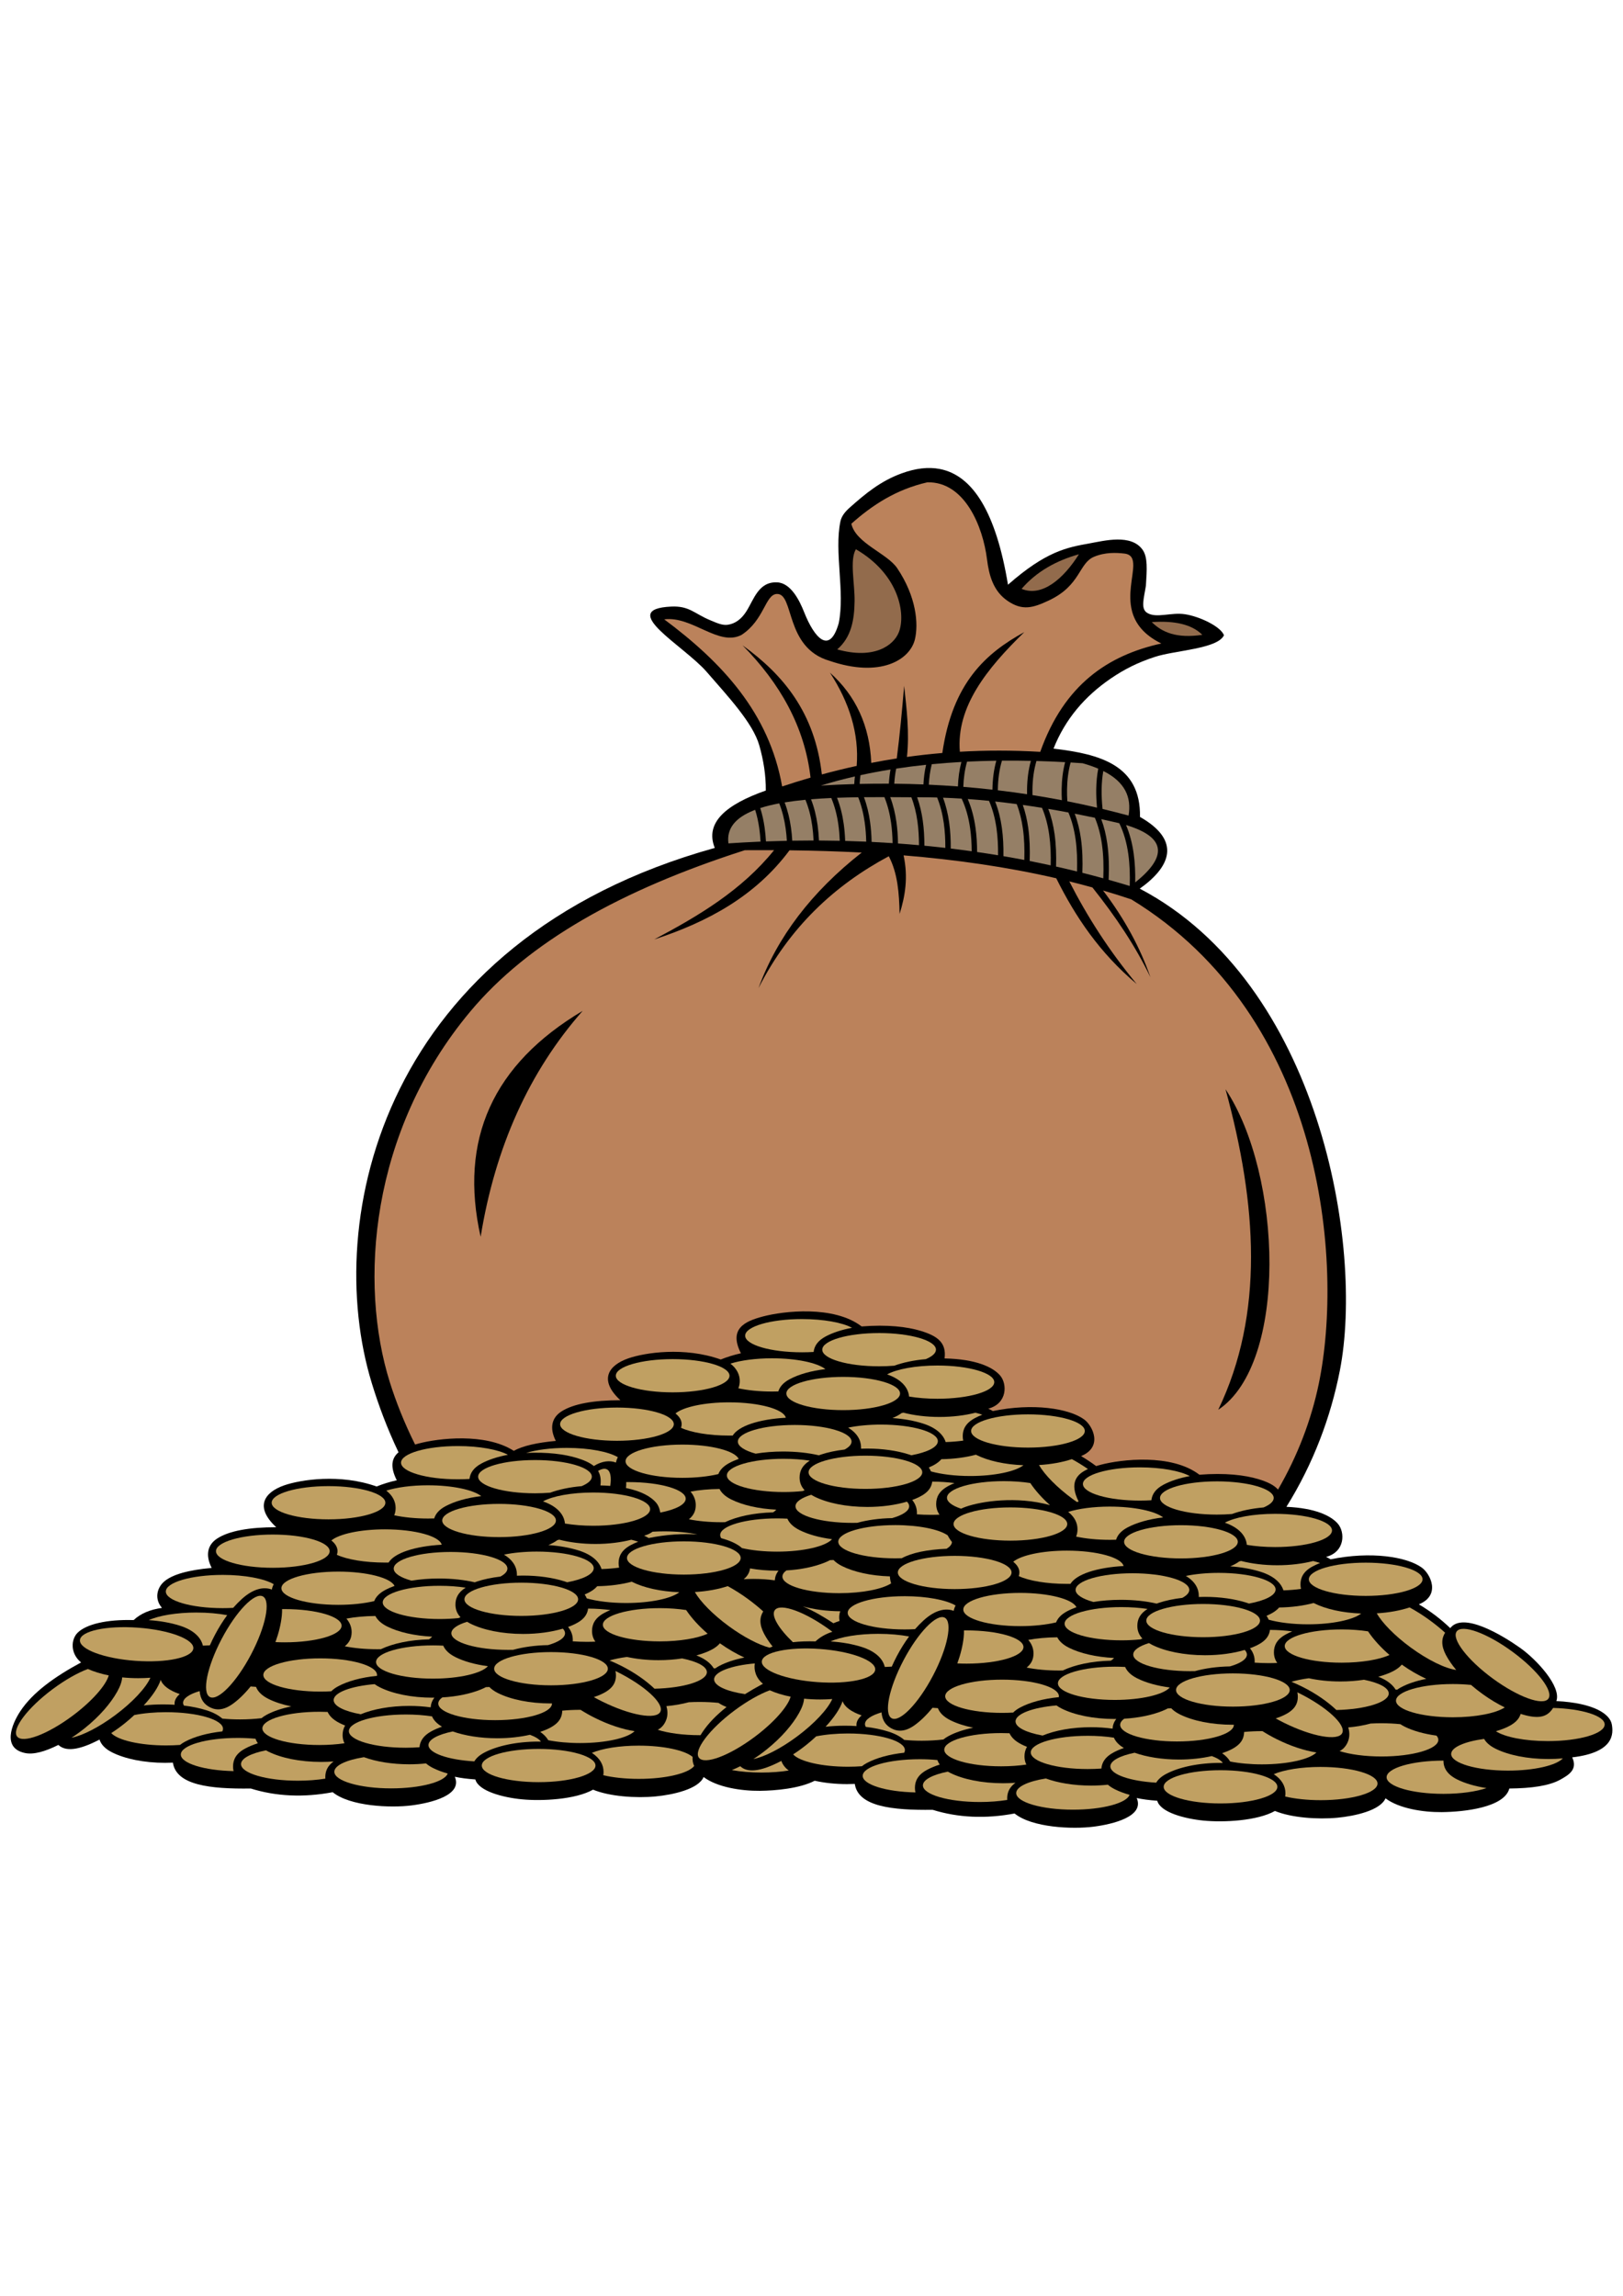 <?xml version='1.0' encoding='utf-8'?>
<svg xmlns="http://www.w3.org/2000/svg" width="210mm" height="297mm" style="shape-rendering:geometricPrecision; text-rendering:geometricPrecision; image-rendering:optimizeQuality; fill-rule:evenodd; clip-rule:evenodd" viewBox="0 0 210 297"> <defs> <style type="text/css">  .fil4 {fill:#957F66} .fil2 {fill:#BB825B} .fil1 {fill:#C0A062} .fil0 {fill:black} .fil3 {fill:#926B4C}  </style> </defs> <g id="Warstwa_x0020_1">  <g id="_154895624"> <path id="_272412760" class="fil0" d="M99.081 102.271c-5.112,1.799 -7.914,4.133 -6.597,7.421 -42.982,11.965 -50.885,48.031 -44.374,69.256 0.849,2.768 1.962,5.799 3.456,8.929 -0.852,0.718 -1.145,1.808 -0.227,3.62 -0.971,0.217 -1.829,0.492 -2.61,0.806 -4.707,-1.678 -9.827,-0.891 -11.969,-0.145 -2.505,0.873 -3.901,2.746 -1.018,5.412 -3.49,0.001 -6.104,0.471 -7.63,1.456 -1.162,0.749 -1.625,2.023 -0.725,3.808 -2.945,0.27 -5.121,0.832 -6.199,1.811 -0.893,0.811 -1.223,2.233 -0.228,3.363 -1.483,0.204 -2.732,0.698 -3.669,1.576 -3.519,-0.102 -6.116,0.542 -7.228,1.615 -0.893,0.861 -1.001,2.703 0.429,3.865 -3.399,1.835 -6.247,3.86 -7.865,6.311 -1.116,1.691 -2.38,4.781 0.602,5.406 1.141,0.239 2.629,-0.201 4.325,-1.047 0.897,0.85 2.558,0.756 5.319,-0.693 0.208,0.628 0.71,1.199 1.656,1.67 1.642,0.819 4.095,1.339 6.836,1.339 0.34,0 0.675,-0.008 1.005,-0.024 0.438,2.909 4.78,3.422 10.076,3.348 3.299,1.025 6.833,1.184 10.601,0.477 2.247,1.828 7.474,2.06 10.227,1.705 2.506,-0.324 6.608,-1.313 5.574,-3.706 0.709,0.158 1.594,0.275 2.657,0.351 0.412,1.514 3.577,2.333 6.002,2.569 2.618,0.254 6.951,0.032 9.228,-1.248 2.133,0.881 5.535,1.121 8.099,0.875 2.226,-0.213 5.529,-0.934 6.207,-2.51 1.736,1.318 4.854,1.808 7.275,1.785 2.037,-0.019 5.166,-0.303 7.097,-1.305 1.248,0.279 2.671,0.437 4.182,0.437 0.34,0 0.675,-0.008 1.005,-0.024 0.438,2.909 4.78,3.422 10.076,3.348 3.299,1.025 6.833,1.184 10.601,0.477 2.247,1.828 7.474,2.06 10.227,1.705 2.506,-0.324 6.608,-1.313 5.574,-3.706 0.709,0.158 1.594,0.275 2.657,0.351 0.412,1.514 3.577,2.333 6.002,2.569 2.618,0.254 6.951,0.032 9.228,-1.248 2.133,0.881 5.535,1.121 8.099,0.875 2.226,-0.213 5.529,-0.934 6.207,-2.51 1.736,1.318 4.854,1.808 7.275,1.785 2.922,-0.028 8.092,-0.598 8.748,-3.053 2.876,-0.023 5.147,-0.355 6.556,-1.127 1.167,-0.64 2.302,-1.347 1.578,-2.904 5.486,-0.638 5.325,-3.101 5.125,-4.255 -0.227,-1.309 -2.213,-2.768 -7.178,-3.029 0.682,-1.847 -2.528,-5.364 -4.725,-6.91 -2.339,-1.646 -7.362,-4.665 -9.004,-2.522 -1.148,-1.105 -2.481,-2.139 -4.057,-3.079 2.88,-1.187 1.486,-3.939 0.392,-4.74 -1.944,-1.425 -6.625,-2.152 -11.812,-1.084 -0.207,-0.125 -0.403,-0.222 -0.594,-0.307 2.491,-0.662 2.469,-3.217 1.527,-4.3 -0.9,-1.036 -2.926,-2.022 -6.654,-2.183 3.491,-5.598 5.74,-11.629 6.915,-17.633 3.129,-15.99 -2.545,-50.057 -25.889,-62.339 3.937,-2.798 5.458,-6.184 0.029,-9.277 0.113,-6.69 -5.155,-8.137 -11.191,-8.835 1.509,-3.802 4.037,-6.772 7.428,-9.084 1.742,-1.188 3.511,-2.083 5.74,-2.801 2.596,-0.837 8.052,-1.016 8.89,-2.781 -0.426,-1.14 -3.159,-2.437 -5.066,-2.724 -1.792,-0.27 -3.674,0.56 -4.862,-0.168 -0.887,-0.544 -0.432,-1.849 -0.174,-3.527 0.134,-2.087 0.252,-3.69 -0.432,-4.648 -1.48,-2.073 -4.925,-1.169 -6.909,-0.81 -2.836,0.513 -5.556,0.985 -10.505,5.34 -1.536,-9.308 -4.525,-14.141 -8.815,-14.973 -1.496,-0.29 -3.151,-0.093 -4.957,0.571 -2.695,0.991 -4.585,2.541 -6.674,4.395 -0.589,0.523 -1.086,1.095 -1.237,1.826 -0.817,3.959 0.605,9.055 -0.213,13.143 -1.185,4.194 -3.174,1.887 -4.477,-1.409 -0.578,-1.462 -1.697,-3.778 -3.489,-3.86 -2.425,-0.111 -3.007,2.213 -4.001,3.769 -0.641,1.003 -1.438,1.575 -2.392,1.717 -0.704,0.104 -1.419,-0.232 -2.293,-0.596 -2.066,-0.862 -2.679,-1.868 -5.037,-1.756 -7.066,0.336 1.637,5.028 4.603,8.45 2.728,3.147 5.977,6.597 6.802,9.5 0.541,1.905 0.862,3.847 0.845,5.846z"/> <path id="_272412688" class="fil1" d="M85.359 208.038c1.236,0 2.401,0.089 3.424,0.247 0.67,1.001 1.617,2.055 2.778,3.059 -1.306,0.598 -3.596,0.995 -6.202,0.995 -4.061,0 -7.355,-0.963 -7.355,-2.15 0,-1.187 3.294,-2.15 7.355,-2.15z"/> <path id="_272412616" class="fil1" d="M92.554 215.832c-0.067,-0.002 -0.133,-0.004 -0.2,-0.006 -0.399,-0.652 -1.123,-1.241 -2.246,-1.669 0.457,-0.126 0.885,-0.269 1.279,-0.428 0.85,-0.342 1.411,-0.719 1.76,-1.143 1.063,0.754 2.14,1.373 3.17,1.844 -1.284,0.252 -2.402,0.629 -3.268,1.093 -0.185,0.099 -0.349,0.202 -0.497,0.309z"/> <path id="_272412544" class="fil1" d="M75.057 221.194l0.064 0c0.566,0.359 1.172,0.703 1.812,1.023 1.815,0.911 3.617,1.495 5.176,1.738 -0.902,0.889 -3.718,1.538 -7.052,1.538 -1.524,0 -2.94,-0.136 -4.115,-0.368 -0.228,-0.388 -0.57,-0.754 -1.04,-1.078 0.207,-0.07 0.406,-0.143 0.597,-0.22 1.674,-0.673 2.228,-1.483 2.25,-2.526 0.726,-0.07 1.502,-0.108 2.308,-0.108z"/> <path id="_272412472" class="fil1" d="M88.265 214.546c1.93,0.388 3.197,1.038 3.197,1.774 0,1.13 -2.984,2.057 -6.774,2.143 -1.115,-1.064 -2.618,-2.116 -4.37,-2.994 -0.485,-0.243 -0.968,-0.463 -1.447,-0.66 0.642,-0.19 1.404,-0.345 2.25,-0.456 1.227,0.267 2.618,0.418 4.092,0.418 1.072,0 2.099,-0.08 3.051,-0.226z"/> <path id="_272412400" class="fil1" d="M28.679 212.024c1.892,-3.594 4.279,-6.059 5.33,-5.506 1.051,0.553 0.368,3.916 -1.524,7.51 -1.892,3.594 -4.279,6.059 -5.33,5.506 -1.051,-0.553 -0.368,-3.916 1.524,-7.51z"/> <path id="_272412328" class="fil1" d="M19.459 217.044c-0.57,1.285 -2.265,3.136 -4.543,4.833 -2.139,1.594 -4.26,2.657 -5.665,2.929 0.586,-0.378 1.175,-0.803 1.756,-1.271 1.865,-1.501 3.309,-3.174 4.154,-4.685 0.409,-0.731 0.612,-1.334 0.647,-1.853 0.669,0.068 1.368,0.103 2.086,0.103 0.534,0 1.056,-0.02 1.565,-0.058z"/> <path id="_272412256" class="fil1" d="M6.816 218.516c1.632,-1.216 3.254,-2.123 4.555,-2.606 0.765,0.343 1.68,0.626 2.701,0.83 -0.359,1.279 -2.166,3.345 -4.686,5.223 -3.256,2.427 -6.473,3.623 -7.183,2.671 -0.709,-0.952 1.356,-3.692 4.613,-6.119z"/> <path id="_272412184" class="fil1" d="M25.426 208.608c1.463,0 2.825,0.124 3.971,0.34 -0.556,0.757 -1.09,1.606 -1.576,2.526 -0.243,0.46 -0.465,0.919 -0.665,1.374 -0.294,0.021 -0.596,0.036 -0.903,0.046 -0.24,-1.036 -1.16,-2.012 -3.006,-2.594 -1.152,-0.363 -2.518,-0.613 -4.005,-0.708 1.31,-0.593 3.59,-0.985 6.183,-0.985z"/> <path id="_272412112" class="fil1" d="M32.424 218.172c0.238,0.013 0.471,0.03 0.701,0.05 0.229,0.585 0.726,1.118 1.617,1.563 0.808,0.403 1.814,0.734 2.953,0.966 -1.249,0.252 -2.338,0.623 -3.185,1.078 -0.263,0.141 -0.486,0.29 -0.674,0.446 -0.861,0.103 -1.803,0.161 -2.79,0.161 -0.795,0 -1.56,-0.037 -2.277,-0.106 -0.487,-0.426 -1.161,-0.797 -2.05,-1.077 -0.867,-0.274 -1.856,-0.483 -2.926,-0.61 -0.067,-0.116 -0.102,-0.236 -0.102,-0.358 0,-0.591 0.817,-1.126 2.137,-1.515 0.102,1.103 0.609,1.712 1.307,2.081 0.821,0.434 1.786,0.428 2.983,-0.429 0.758,-0.544 1.547,-1.309 2.307,-2.249z"/> <path id="_272412040" class="fil1" d="M55.92 211.728c-0.104,0.121 -0.243,0.238 -0.414,0.35 -2.473,0.056 -4.68,0.536 -6.22,1.27 -0.166,0.003 -0.332,0.005 -0.5,0.005 -1.551,0 -2.989,-0.141 -4.176,-0.38 0.652,-0.526 0.888,-1.128 0.888,-1.838 0,-0.602 -0.21,-1.204 -0.677,-1.743 1.088,-0.204 2.372,-0.327 3.751,-0.338 0.259,0.505 0.738,0.966 1.524,1.358 1.436,0.717 3.494,1.204 5.823,1.315z"/> <path id="_272411968" class="fil1" d="M55.724 220.873c-0.876,-0.121 -1.812,-0.186 -2.783,-0.186 -2.44,0 -4.652,0.412 -6.266,1.08 -2.102,-0.379 -3.503,-1.057 -3.503,-1.832 0,-0.979 2.238,-1.805 5.299,-2.065 0.197,0.145 0.425,0.284 0.687,0.414 1.642,0.819 4.095,1.339 6.836,1.339 0.071,0 0.142,-0 0.212,-0.001 -0.307,0.388 -0.448,0.808 -0.482,1.25z"/> <path id="_272411896" class="fil1" d="M71.419 220.369l0.001 0.012c0,1.187 -3.294,2.15 -7.355,2.15 -4.061,0 -7.355,-0.963 -7.355,-2.15 0,-0.28 0.183,-0.548 0.516,-0.793 1.903,-0.111 3.615,-0.474 4.941,-1.007 0.258,-0.104 0.49,-0.211 0.697,-0.322 0.151,-0.007 0.303,-0.013 0.457,-0.018 0.271,0.285 0.636,0.549 1.115,0.788 1.642,0.819 4.095,1.339 6.836,1.339l0.148 -0.001z"/> <path id="_272411824" class="fil1" d="M41.306 221.444c0.369,0 0.731,0.008 1.085,0.023 0.247,0.54 0.736,1.032 1.568,1.448 0.219,0.109 0.452,0.213 0.698,0.311 -0.235,0.388 -0.326,0.804 -0.326,1.237 0,0.368 0.071,0.723 0.24,1.059 -0.984,0.143 -2.092,0.223 -3.265,0.223 -4.061,0 -7.355,-0.963 -7.355,-2.15 0,-1.187 3.294,-2.15 7.355,-2.15z"/> <path id="_272411752" class="fil1" d="M41.428 214.534c4.061,0 7.355,0.963 7.355,2.15 0,0.039 -0.004,0.078 -0.011,0.116 -2.02,0.197 -3.778,0.682 -5.018,1.348 -0.372,0.2 -0.665,0.416 -0.891,0.645 -0.464,0.027 -0.944,0.041 -1.435,0.041 -4.061,0 -7.355,-0.963 -7.355,-2.15 0,-1.187 3.294,-2.15 7.355,-2.15z"/> <path id="_272411680" class="fil1" d="M68.571 224.42c0.688,0.254 1.183,0.556 1.421,0.884 -0.107,-0.002 -0.215,-0.002 -0.323,-0.002 -2.857,0 -5.402,0.565 -7.04,1.445 -0.617,0.331 -1.016,0.707 -1.257,1.115 -3.38,-0.194 -5.93,-1.065 -5.93,-2.11 0,-0.729 1.241,-1.373 3.137,-1.762 1.555,0.55 3.558,0.881 5.745,0.881 1.537,0 2.983,-0.164 4.247,-0.452z"/> <path id="_272411608" class="fil1" d="M52.498 221.797c1.228,0 2.386,0.088 3.403,0.243 0.211,0.49 0.617,0.941 1.292,1.333 -0.501,0.174 -0.956,0.37 -1.356,0.586 -1.079,0.579 -1.489,1.295 -1.559,2.075 -0.57,0.041 -1.166,0.064 -1.78,0.064 -4.061,0 -7.355,-0.963 -7.355,-2.15 0,-1.187 3.294,-2.15 7.355,-2.15z"/> <path id="_272411536" class="fil1" d="M79.805 216.255c3.639,1.804 6.163,4.129 5.635,5.193 -0.527,1.064 -3.906,0.464 -7.545,-1.34 -0.365,-0.181 -0.719,-0.368 -1.06,-0.557 0.211,-0.071 0.415,-0.146 0.61,-0.224 1.71,-0.688 2.251,-1.517 2.251,-2.592 0,-0.188 -0.021,-0.377 -0.063,-0.563 0.057,0.028 0.114,0.056 0.171,0.084z"/> <path id="_272411464" class="fil1" d="M72.825 210.693c0.186,0.189 0.286,0.389 0.286,0.595 0,0.601 -0.843,1.144 -2.202,1.534 -1.663,0.028 -3.21,0.248 -4.519,0.608 -0.209,0.005 -0.42,0.008 -0.634,0.008 -4.061,0 -7.355,-0.963 -7.355,-2.15 0,-0.576 0.774,-1.098 2.034,-1.484 0.129,0.08 0.268,0.158 0.419,0.234 1.642,0.819 4.095,1.339 6.836,1.339 1.911,0 3.681,-0.253 5.135,-0.684z"/> <path id="_272411392" class="fil1" d="M56.012 212.858c0.458,0 0.906,0.012 1.341,0.036 0.241,0.555 0.733,1.06 1.584,1.484 1.091,0.544 2.54,0.956 4.194,1.171 -0.822,0.925 -3.698,1.609 -7.119,1.609 -4.061,0 -7.355,-0.963 -7.355,-2.15 0,-1.187 3.294,-2.15 7.355,-2.15z"/> <path id="_272411320" class="fil1" d="M56.876 205.149c1.217,0 2.365,0.086 3.376,0.239 -0.999,0.617 -1.32,1.372 -1.32,2.187 0,0.588 0.183,1.144 0.652,1.64 -0.09,0.036 -0.178,0.073 -0.264,0.111 -0.765,0.079 -1.587,0.122 -2.443,0.122 -4.061,0 -7.355,-0.963 -7.355,-2.15 0,-1.187 3.294,-2.15 7.355,-2.15z"/> <path id="_272411248" class="fil1" d="M23.256 219.158c-0.431,0.374 -0.669,0.785 -0.669,1.217 0,0.055 0.003,0.109 0.01,0.163 -0.483,-0.03 -0.981,-0.046 -1.489,-0.046 -0.877,0 -1.723,0.047 -2.516,0.135 0.568,-0.613 1.048,-1.214 1.422,-1.778 0.359,-0.541 0.624,-1.058 0.782,-1.533 0.248,0.747 1.141,1.387 2.461,1.843z"/> <path id="_272411176" class="fil1" d="M36.842 208.162c4.061,0 7.355,0.963 7.355,2.15 0,1.187 -3.294,2.15 -7.355,2.15 -0.409,0 -0.811,-0.01 -1.202,-0.029 0.438,-1.208 0.713,-2.359 0.819,-3.376 0.034,-0.328 0.047,-0.624 0.039,-0.893 0.114,-0.002 0.228,-0.002 0.343,-0.002z"/> <path id="_272411104" class="fil1" d="M17.834 210.564c4.051,0.293 7.266,1.492 7.181,2.676 -0.086,1.184 -3.441,1.907 -7.491,1.613 -4.051,-0.293 -7.266,-1.492 -7.181,-2.676 0.086,-1.184 3.441,-1.907 7.491,-1.613z"/> <path id="_272411032" class="fil1" d="M21.5 221.499c4.061,0 7.355,0.963 7.355,2.15 0,0.115 -0.032,0.228 -0.091,0.338 -1.941,0.208 -3.629,0.684 -4.83,1.329 -0.247,0.133 -0.46,0.272 -0.64,0.418 -0.574,0.042 -1.174,0.065 -1.793,0.065 -3.406,0 -6.272,-0.677 -7.108,-1.597 0.593,-0.382 1.189,-0.811 1.777,-1.285 0.425,-0.342 0.828,-0.694 1.208,-1.05 1.176,-0.233 2.595,-0.369 4.123,-0.369z"/> <path id="_272410960" class="fil1" d="M30.752 224.827c0.807,0 1.583,0.038 2.31,0.108 0.068,0.202 0.167,0.398 0.301,0.586 -0.613,0.196 -1.164,0.425 -1.639,0.68 -1.196,0.642 -1.57,1.451 -1.57,2.331 0,0.201 0.022,0.398 0.068,0.59 -3.814,-0.08 -6.825,-1.009 -6.825,-2.144 0,-1.187 3.294,-2.15 7.355,-2.15z"/> <path id="_272410888" class="fil1" d="M43.164 227.872c-0.805,0.585 -1.073,1.278 -1.073,2.022 0,0.067 0.002,0.134 0.007,0.201 -1.054,0.171 -2.267,0.268 -3.557,0.268 -4.061,0 -7.355,-0.963 -7.355,-2.15 0,-0.74 1.28,-1.393 3.227,-1.78 0.095,0.055 0.194,0.109 0.3,0.162 1.642,0.819 4.095,1.339 6.836,1.339 0.551,0 1.091,-0.021 1.615,-0.061z"/> <path id="_272410816" class="fil1" d="M55.121 228.125c0.244,0.214 0.548,0.415 0.92,0.601 0.546,0.272 1.181,0.511 1.886,0.709 -0.393,1.079 -3.517,1.921 -7.313,1.921 -4.061,0 -7.355,-0.963 -7.355,-2.15 0,-0.814 1.548,-1.522 3.829,-1.887 1.569,0.573 3.615,0.92 5.853,0.92 0.752,0 1.482,-0.039 2.18,-0.113z"/> <path id="_272410744" class="fil1" d="M69.695 226.25c4.061,0 7.355,0.963 7.355,2.15 0,1.187 -3.294,2.15 -7.355,2.15 -4.061,0 -7.355,-0.963 -7.355,-2.15 0,-1.187 3.294,-2.15 7.355,-2.15z"/> <path id="_272410672" class="fil1" d="M87.898 205.979c-1.046,0.815 -3.735,1.396 -6.888,1.396 -1.973,0 -3.765,-0.228 -5.086,-0.597 -0.071,-0.172 -0.161,-0.341 -0.274,-0.505 0.77,-0.323 1.29,-0.677 1.624,-1.073 1.641,-0.024 3.169,-0.234 4.471,-0.582l0.068 0.035c1.49,0.743 3.649,1.24 6.085,1.326z"/> <path id="_272410000" class="fil1" d="M76.092 208.097c1.027,0.007 2.001,0.075 2.883,0.193 -0.286,0.117 -0.554,0.243 -0.801,0.376 -1.196,0.642 -1.57,1.451 -1.57,2.331 0,0.485 0.125,0.949 0.432,1.376 -0.363,0.016 -0.735,0.025 -1.113,0.025 -0.627,0 -1.235,-0.023 -1.816,-0.066 0.004,-0.066 0.006,-0.132 0.006,-0.199 0,-0.572 -0.189,-1.143 -0.608,-1.661 0.122,-0.044 0.242,-0.089 0.358,-0.136 1.516,-0.61 2.113,-1.331 2.229,-2.237z"/> <path id="_272410024" class="fil1" d="M71.294 213.724c4.061,0 7.355,0.963 7.355,2.15 0,1.187 -3.294,2.15 -7.355,2.15 -4.061,0 -7.355,-0.963 -7.355,-2.15 0,-1.187 3.294,-2.15 7.355,-2.15z"/> <path id="_272410096" class="fil1" d="M69.467 200.722c4.061,0 7.355,0.963 7.355,2.15 0,0.766 -1.373,1.439 -3.437,1.82 -0.11,-0.04 -0.224,-0.079 -0.341,-0.116 -1.493,-0.471 -3.346,-0.75 -5.354,-0.75 -0.273,0 -0.543,0.005 -0.81,0.015 0.003,-0.054 0.004,-0.109 0.004,-0.164 0,-0.93 -0.501,-1.86 -1.675,-2.558 1.202,-0.25 2.671,-0.397 4.258,-0.397z"/> <path id="_272410192" class="fil1" d="M88.48 199.399c4.061,0 7.355,0.963 7.355,2.15 0,1.187 -3.294,2.15 -7.355,2.15 -4.061,0 -7.355,-0.963 -7.355,-2.15 0,-1.187 3.294,-2.15 7.355,-2.15z"/> <path id="_272410480" class="fil1" d="M81.677 199.188c0.324,0.078 0.625,0.164 0.899,0.257 -0.349,0.136 -0.672,0.284 -0.965,0.442 -1.196,0.642 -1.57,1.451 -1.57,2.331 0,0.197 0.021,0.39 0.066,0.579 -0.704,0.096 -1.469,0.161 -2.273,0.187 -0.305,-0.964 -1.222,-1.857 -2.954,-2.404 -1.132,-0.357 -2.471,-0.604 -3.927,-0.702 0.481,-0.2 0.866,-0.412 1.17,-0.639 0.078,-0.02 0.158,-0.04 0.239,-0.059 1.361,0.353 2.962,0.556 4.676,0.556 1.699,0 3.287,-0.2 4.641,-0.547z"/> <path id="_272410432" class="fil1" d="M55.376 192.147c3.158,0 5.852,0.582 6.894,1.399 -1.855,0.219 -3.467,0.684 -4.625,1.306 -0.848,0.455 -1.283,0.994 -1.464,1.582 -0.264,0.008 -0.532,0.013 -0.804,0.013 -1.637,0 -3.148,-0.157 -4.37,-0.421 0.128,-0.294 0.182,-0.61 0.182,-0.95 0,-0.795 -0.366,-1.591 -1.207,-2.241 1.343,-0.424 3.263,-0.689 5.395,-0.689z"/> <path id="_272409520" class="fil1" d="M64.575 194.552c4.061,0 7.355,0.963 7.355,2.15 0,1.187 -3.294,2.15 -7.355,2.15 -4.061,0 -7.355,-0.963 -7.355,-2.15 0,-1.187 3.294,-2.15 7.355,-2.15z"/> <path id="_272409064" class="fil1" d="M76.765 193.081c4.061,0 7.355,0.963 7.355,2.15 0,1.187 -3.294,2.15 -7.355,2.15 -1.335,0 -2.587,-0.104 -3.666,-0.286 -0.1,-1.118 -0.948,-2.21 -2.842,-2.866 1.232,-0.683 3.685,-1.148 6.509,-1.148z"/> <path id="_272409136" class="fil1" d="M69.221 188.881c4.061,0 7.355,0.963 7.355,2.15 0,0.456 -0.486,0.879 -1.315,1.227 -1.539,0.131 -2.936,0.428 -4.079,0.846 -0.624,0.05 -1.282,0.078 -1.961,0.078 -4.061,0 -7.355,-0.963 -7.355,-2.15 0,-1.187 3.294,-2.15 7.355,-2.15z"/> <path id="_272406808" class="fil1" d="M59.245 187.071c2.798,0 5.231,0.457 6.474,1.129 -1.347,0.252 -2.52,0.64 -3.419,1.123 -1.046,0.561 -1.463,1.251 -1.552,2.003 -0.485,0.029 -0.988,0.045 -1.503,0.045 -4.061,0 -7.355,-0.963 -7.355,-2.15 0,-1.187 3.294,-2.15 7.355,-2.15z"/> <path id="_272406736" class="fil1" d="M28.811 203.738c2.902,0 5.411,0.491 6.608,1.205 -0.124,0.222 -0.203,0.453 -0.246,0.691 -1.039,-0.397 -2.409,-0.129 -3.914,1.25 -0.364,0.334 -0.73,0.707 -1.091,1.118 -0.44,0.024 -0.893,0.037 -1.357,0.037 -4.061,0 -7.355,-0.963 -7.355,-2.15 0,-1.187 3.294,-2.15 7.355,-2.15z"/> <path id="_272406664" class="fil1" d="M49.818 197.845c3.878,0 7.056,0.878 7.335,1.991 -1.727,0.09 -3.28,0.366 -4.472,0.763l0 0.001c-1.17,0.39 -2.019,0.92 -2.402,1.541 -0.153,0.003 -0.307,0.004 -0.462,0.004 -2.624,0 -4.928,-0.402 -6.229,-1.007 0.056,-0.153 0.085,-0.309 0.085,-0.471 0,-0.507 -0.285,-0.975 -0.798,-1.383 1.004,-0.838 3.733,-1.439 6.943,-1.439z"/> <path id="_272406616" class="fil1" d="M42.508 192.253c4.061,0 7.355,0.963 7.355,2.15 0,1.187 -3.294,2.15 -7.355,2.15 -4.061,0 -7.355,-0.963 -7.355,-2.15 0,-1.187 3.294,-2.15 7.355,-2.15z"/> <path id="_272407192" class="fil1" d="M35.3 198.519c4.061,0 7.355,0.963 7.355,2.15 0,1.187 -3.294,2.15 -7.355,2.15 -4.061,0 -7.355,-0.963 -7.355,-2.15 0,-1.187 3.294,-2.15 7.355,-2.15z"/> <path id="_272406976" class="fil1" d="M43.767 203.312c3.712,0 6.782,0.804 7.283,1.849 -0.447,0.162 -0.856,0.342 -1.22,0.537 -0.773,0.415 -1.203,0.9 -1.41,1.429 -1.268,0.303 -2.888,0.485 -4.653,0.485 -4.061,0 -7.355,-0.963 -7.355,-2.15 0,-1.187 3.294,-2.15 7.355,-2.15z"/> <path id="_272407048" class="fil1" d="M58.299 200.771c4.061,0 7.355,0.963 7.355,2.15 0,0.374 -0.327,0.725 -0.902,1.032 -1.15,0.136 -2.183,0.358 -3.033,0.641 -0.099,0.033 -0.196,0.067 -0.29,0.102 -1.317,-0.309 -2.914,-0.49 -4.63,-0.49 -1.273,0 -2.479,0.1 -3.555,0.277 -1.416,-0.392 -2.3,-0.947 -2.3,-1.562 0,-1.187 3.294,-2.15 7.355,-2.15z"/> <path id="_272407120" class="fil1" d="M67.448 204.744c4.061,0 7.355,0.963 7.355,2.15 0,1.187 -3.294,2.15 -7.355,2.15 -4.061,0 -7.355,-0.963 -7.355,-2.15 0,-1.187 3.294,-2.15 7.355,-2.15z"/> <path id="_272406592" class="fil1" d="M77.386 190.289c0.46,-0.274 0.857,-0.354 1.15,-0.2 0.462,0.243 0.588,1.028 0.425,2.137 -0.402,-0.031 -0.825,-0.052 -1.272,-0.062 0.102,-0.778 -0.008,-1.385 -0.303,-1.875z"/> <path id="_272406520" class="fil1" d="M100.447 195.299c-0.104,0.121 -0.243,0.238 -0.414,0.35 -2.473,0.056 -4.68,0.536 -6.22,1.27 -0.166,0.003 -0.332,0.005 -0.5,0.005 -1.551,0 -2.989,-0.141 -4.176,-0.38 0.652,-0.526 0.888,-1.128 0.888,-1.838 0,-0.602 -0.21,-1.204 -0.677,-1.743 1.088,-0.204 2.372,-0.327 3.751,-0.338 0.259,0.505 0.738,0.966 1.524,1.358 1.436,0.717 3.494,1.204 5.823,1.315z"/> <path id="_272406448" class="fil1" d="M100.251 204.443c-0.876,-0.121 -1.812,-0.186 -2.783,-0.186 -0.419,0 -0.832,0.013 -1.236,0.036 0.508,-0.406 0.75,-0.893 0.815,-1.394 1.068,0.19 2.242,0.295 3.474,0.295 0.071,0 0.142,-0 0.212,-0.001 -0.307,0.388 -0.448,0.808 -0.482,1.25z"/> <path id="_272406016" class="fil1" d="M85.955 198.104c1.599,0 3.078,0.149 4.284,0.402 -1.883,-0.125 -4.045,-0.001 -6.304,0.465 -0.207,-0.125 -0.403,-0.222 -0.594,-0.307 0.443,-0.118 0.806,-0.295 1.099,-0.514 0.489,-0.03 0.995,-0.046 1.515,-0.046z"/> <path id="_272406160" class="fil1" d="M117.352 194.264c0.186,0.189 0.286,0.389 0.286,0.595 0,0.601 -0.843,1.144 -2.202,1.534 -1.663,0.028 -3.21,0.248 -4.519,0.608 -0.209,0.005 -0.42,0.008 -0.634,0.008 -4.061,0 -7.355,-0.963 -7.355,-2.15 0,-0.576 0.774,-1.098 2.034,-1.484 0.129,0.08 0.268,0.158 0.419,0.234 1.642,0.819 4.095,1.339 6.836,1.339 1.911,0 3.681,-0.253 5.135,-0.684z"/> <path id="_272406208" class="fil1" d="M100.54 196.429c0.458,0 0.906,0.012 1.341,0.036 0.241,0.555 0.733,1.06 1.584,1.484 1.091,0.544 2.54,0.956 4.194,1.171 -0.822,0.925 -3.698,1.609 -7.119,1.609 -1.713,0 -3.289,-0.171 -4.54,-0.459 -0.085,-0.082 -0.17,-0.154 -0.253,-0.215 -0.583,-0.427 -1.412,-0.792 -2.427,-1.064 -0.089,-0.134 -0.136,-0.271 -0.136,-0.412 0,-1.187 3.294,-2.15 7.355,-2.15z"/> <path id="_272406184" class="fil1" d="M101.403 188.719c1.217,0 2.365,0.086 3.376,0.239 -0.999,0.617 -1.32,1.372 -1.32,2.187 0,0.588 0.183,1.144 0.652,1.64 -0.09,0.036 -0.178,0.073 -0.264,0.111 -0.765,0.079 -1.587,0.122 -2.443,0.122 -4.061,0 -7.355,-0.963 -7.355,-2.15 0,-1.187 3.294,-2.15 7.355,-2.15z"/> <path id="_272408536" class="fil1" d="M81.369 191.733c4.061,0 7.355,0.963 7.355,2.15 0,0.749 -1.31,1.408 -3.296,1.793 -0.07,-0.511 -0.272,-0.981 -0.56,-1.312 -0.644,-0.741 -1.863,-1.456 -3.869,-1.863 0.025,-0.278 0.033,-0.532 0.027,-0.766 0.114,-0.002 0.228,-0.002 0.343,-0.002z"/> <path id="_272408608" class="fil1" d="M132.426 189.55c-1.046,0.815 -3.735,1.396 -6.888,1.396 -1.973,0 -3.765,-0.228 -5.086,-0.597 -0.071,-0.172 -0.161,-0.341 -0.274,-0.505 0.77,-0.323 1.29,-0.677 1.624,-1.073 1.641,-0.024 3.169,-0.234 4.471,-0.582l0.068 0.035c1.49,0.743 3.649,1.24 6.085,1.326z"/> <path id="_272408776" class="fil1" d="M120.62 191.668c1.027,0.007 2.001,0.075 2.883,0.193 -0.286,0.117 -0.554,0.243 -0.801,0.376 -1.196,0.642 -1.57,1.451 -1.57,2.331 0,0.485 0.125,0.949 0.432,1.376 -0.363,0.016 -0.735,0.025 -1.113,0.025 -0.627,0 -1.235,-0.023 -1.816,-0.066 0.004,-0.066 0.006,-0.132 0.006,-0.199 0,-0.572 -0.189,-1.143 -0.608,-1.661 0.122,-0.044 0.242,-0.089 0.358,-0.136 1.516,-0.61 2.113,-1.331 2.229,-2.237z"/> <path id="_272408896" class="fil1" d="M113.994 184.293c4.061,0 7.355,0.963 7.355,2.15 0,0.766 -1.373,1.439 -3.437,1.82 -0.11,-0.04 -0.224,-0.079 -0.341,-0.116 -1.493,-0.471 -3.346,-0.75 -5.354,-0.75 -0.273,0 -0.543,0.005 -0.81,0.015 0.003,-0.054 0.004,-0.109 0.004,-0.164 0,-0.93 -0.501,-1.86 -1.675,-2.558 1.202,-0.25 2.671,-0.397 4.258,-0.397z"/> <path id="_272408968" class="fil1" d="M133.007 182.97c4.061,0 7.355,0.963 7.355,2.15 0,1.187 -3.294,2.15 -7.355,2.15 -4.061,0 -7.355,-0.963 -7.355,-2.15 0,-1.187 3.294,-2.15 7.355,-2.15z"/> <path id="_272406280" class="fil1" d="M126.204 182.758c0.324,0.078 0.625,0.164 0.899,0.257 -0.349,0.136 -0.672,0.284 -0.965,0.442 -1.196,0.642 -1.57,1.451 -1.57,2.331 0,0.197 0.021,0.39 0.066,0.579 -0.704,0.096 -1.469,0.161 -2.273,0.187 -0.305,-0.964 -1.222,-1.857 -2.954,-2.404 -1.132,-0.357 -2.471,-0.604 -3.927,-0.702 0.481,-0.2 0.866,-0.412 1.17,-0.639 0.078,-0.02 0.158,-0.04 0.239,-0.059 1.361,0.353 2.962,0.556 4.676,0.556 1.699,0 3.287,-0.2 4.641,-0.547z"/> <path id="_272406112" class="fil1" d="M99.903 175.718c3.158,0 5.852,0.582 6.894,1.399 -1.855,0.219 -3.467,0.684 -4.625,1.306 -0.848,0.455 -1.283,0.994 -1.464,1.582 -0.264,0.008 -0.532,0.013 -0.804,0.013 -1.637,0 -3.148,-0.157 -4.37,-0.421 0.128,-0.294 0.182,-0.61 0.182,-0.95 0,-0.795 -0.366,-1.591 -1.207,-2.241 1.343,-0.424 3.263,-0.689 5.395,-0.689z"/> <path id="_272406328" class="fil1" d="M109.102 178.123c4.061,0 7.355,0.963 7.355,2.15 0,1.187 -3.294,2.15 -7.355,2.15 -4.061,0 -7.355,-0.963 -7.355,-2.15 0,-1.187 3.294,-2.15 7.355,-2.15z"/> <path id="_272409640" class="fil1" d="M121.292 176.652c4.061,0 7.355,0.963 7.355,2.15 0,1.187 -3.294,2.15 -7.355,2.15 -1.335,0 -2.587,-0.104 -3.666,-0.286 -0.1,-1.118 -0.948,-2.21 -2.842,-2.866 1.232,-0.683 3.685,-1.148 6.509,-1.148z"/> <path id="_272408296" class="fil1" d="M113.748 172.452c4.061,0 7.355,0.963 7.355,2.15 0,0.456 -0.486,0.879 -1.315,1.227 -1.539,0.131 -2.936,0.428 -4.079,0.846 -0.624,0.05 -1.282,0.078 -1.961,0.078 -4.061,0 -7.355,-0.963 -7.355,-2.15 0,-1.187 3.294,-2.15 7.355,-2.15z"/> <path id="_272409616" class="fil1" d="M103.772 170.642c2.798,0 5.231,0.457 6.474,1.129 -1.347,0.252 -2.52,0.64 -3.419,1.123 -1.046,0.561 -1.463,1.251 -1.552,2.003 -0.485,0.029 -0.988,0.045 -1.503,0.045 -4.061,0 -7.355,-0.963 -7.355,-2.15 0,-1.187 3.294,-2.15 7.355,-2.15z"/> <path id="_272409808" class="fil1" d="M73.338 187.309c2.902,0 5.411,0.491 6.608,1.205 -0.124,0.222 -0.203,0.453 -0.246,0.691 -0.792,-0.303 -1.777,-0.219 -2.867,0.449 -0.529,-0.441 -1.28,-0.766 -2.217,-1.051 -1.585,-0.482 -3.771,-0.766 -6.537,-0.647 1.335,-0.399 3.198,-0.647 5.259,-0.647z"/> <path id="_272409880" class="fil1" d="M94.345 181.416c3.878,0 7.056,0.878 7.335,1.991 -1.727,0.09 -3.28,0.366 -4.472,0.763l0 0.001c-1.17,0.39 -2.019,0.92 -2.402,1.541 -0.153,0.003 -0.307,0.004 -0.462,0.004 -2.624,0 -4.928,-0.402 -6.229,-1.007 0.056,-0.153 0.085,-0.309 0.085,-0.471 0,-0.507 -0.285,-0.975 -0.798,-1.383 1.004,-0.838 3.733,-1.439 6.943,-1.439z"/> <path id="_272409184" class="fil1" d="M87.035 175.824c4.061,0 7.355,0.963 7.355,2.15 0,1.187 -3.294,2.15 -7.355,2.15 -4.061,0 -7.355,-0.963 -7.355,-2.15 0,-1.187 3.294,-2.15 7.355,-2.15z"/> <path id="_272409592" class="fil1" d="M79.828 182.09c4.061,0 7.355,0.963 7.355,2.15 0,1.187 -3.294,2.15 -7.355,2.15 -4.061,0 -7.355,-0.963 -7.355,-2.15 0,-1.187 3.294,-2.15 7.355,-2.15z"/> <path id="_272409448" class="fil1" d="M88.295 186.882c3.712,0 6.782,0.804 7.283,1.849 -0.447,0.162 -0.856,0.342 -1.22,0.537 -0.773,0.415 -1.203,0.9 -1.41,1.429 -1.268,0.303 -2.888,0.485 -4.653,0.485 -4.061,0 -7.355,-0.963 -7.355,-2.15 0,-1.187 3.294,-2.15 7.355,-2.15z"/> <path id="_272409352" class="fil1" d="M102.826 184.342c4.061,0 7.355,0.963 7.355,2.15 0,0.374 -0.327,0.725 -0.902,1.032 -1.15,0.136 -2.183,0.358 -3.033,0.641 -0.099,0.033 -0.196,0.067 -0.29,0.102 -1.317,-0.309 -2.914,-0.49 -4.63,-0.49 -1.273,0 -2.479,0.1 -3.555,0.277 -1.416,-0.392 -2.3,-0.947 -2.3,-1.562 0,-1.187 3.294,-2.15 7.355,-2.15z"/> <path id="_272407672" class="fil1" d="M111.976 188.315c4.061,0 7.355,0.963 7.355,2.15 0,1.187 -3.294,2.15 -7.355,2.15 -4.061,0 -7.355,-0.963 -7.355,-2.15 0,-1.187 3.294,-2.15 7.355,-2.15z"/> <path id="_272407720" class="fil1" d="M200.952 220.948c3.743,0.1 6.676,1.021 6.676,2.141 0,1.187 -3.294,2.15 -7.355,2.15 -2.993,0 -5.568,-0.523 -6.717,-1.274 0.37,-0.11 0.72,-0.23 1.046,-0.361 1.314,-0.529 1.938,-1.141 2.156,-1.885 0.25,0.08 0.495,0.149 0.734,0.208 1.789,0.437 2.713,0.078 3.34,-0.795 0.043,-0.059 0.082,-0.121 0.12,-0.183z"/> <path id="_272407744" class="fil1" d="M185.05 209.644c0.705,0.517 1.354,1.049 1.932,1.575 -0.465,0.734 -0.539,1.655 0.109,2.885 0.327,0.619 0.775,1.272 1.329,1.931 -1.398,-0.183 -3.645,-1.258 -5.915,-2.924 -2.061,-1.513 -3.651,-3.153 -4.37,-4.4 1.59,-0.094 3.046,-0.365 4.254,-0.764 0.848,0.458 1.753,1.03 2.662,1.697z"/> <path id="_272407768" class="fil1" d="M187.982 217.858c0.824,0 1.616,0.039 2.356,0.113 0.475,0.413 0.986,0.817 1.529,1.206 0.946,0.679 1.905,1.25 2.834,1.706 -1.147,0.751 -3.724,1.275 -6.719,1.275 -4.061,0 -7.355,-0.963 -7.355,-2.15 0,-1.187 3.294,-2.15 7.355,-2.15z"/> <path id="_272407552" class="fil1" d="M173.587 210.793c1.236,0 2.401,0.089 3.424,0.247 0.67,1.001 1.617,2.055 2.778,3.059 -1.306,0.598 -3.596,0.995 -6.202,0.995 -4.061,0 -7.355,-0.963 -7.355,-2.15 0,-1.187 3.294,-2.15 7.355,-2.15z"/> <path id="_272407312" class="fil1" d="M180.782 218.588c-0.067,-0.002 -0.133,-0.004 -0.2,-0.006 -0.399,-0.652 -1.123,-1.241 -2.246,-1.669 0.457,-0.126 0.885,-0.269 1.279,-0.428 0.85,-0.342 1.411,-0.719 1.76,-1.143 1.063,0.754 2.14,1.373 3.17,1.844 -1.284,0.252 -2.402,0.629 -3.268,1.093 -0.185,0.099 -0.349,0.202 -0.497,0.309z"/> <path id="_272407840" class="fil1" d="M163.285 223.95l0.064 0c0.566,0.359 1.172,0.703 1.812,1.023 1.815,0.911 3.617,1.495 5.176,1.738 -0.902,0.889 -3.718,1.538 -7.052,1.538 -1.524,0 -2.94,-0.136 -4.115,-0.368 -0.228,-0.388 -0.57,-0.754 -1.04,-1.078 0.207,-0.07 0.406,-0.143 0.597,-0.22 1.674,-0.673 2.228,-1.483 2.25,-2.526 0.726,-0.07 1.502,-0.108 2.308,-0.108z"/> <path id="_272407528" class="fil1" d="M178.752 222.929c0.856,0 1.678,0.043 2.442,0.121 0.163,0.109 0.345,0.215 0.547,0.316 1.075,0.536 2.498,0.944 4.122,1.162 0.159,0.176 0.244,0.361 0.244,0.551 0,1.187 -3.294,2.15 -7.355,2.15 -2.146,0 -4.078,-0.269 -5.423,-0.698 0.456,-0.228 0.765,-0.578 0.992,-1.03 0.292,-0.581 0.364,-1.272 0.13,-2.029 1.047,-0.096 2.025,-0.269 2.9,-0.505 0.454,-0.026 0.922,-0.039 1.401,-0.039z"/> <path id="_272406064" class="fil1" d="M176.493 217.302c1.93,0.388 3.197,1.038 3.197,1.774 0,1.13 -2.984,2.057 -6.774,2.143 -1.115,-1.064 -2.618,-2.116 -4.37,-2.994 -0.485,-0.243 -0.968,-0.463 -1.447,-0.66 0.642,-0.19 1.404,-0.345 2.25,-0.456 1.227,0.267 2.618,0.418 4.092,0.418 1.072,0 2.099,-0.08 3.051,-0.226z"/> <path id="_272405896" class="fil1" d="M116.907 214.779c1.892,-3.594 4.279,-6.059 5.33,-5.506 1.051,0.553 0.368,3.916 -1.524,7.51 -1.892,3.594 -4.279,6.059 -5.33,5.506 -1.051,-0.553 -0.368,-3.916 1.524,-7.51z"/> <path id="_272407936" class="fil1" d="M107.687 219.799c-0.57,1.285 -2.265,3.136 -4.543,4.833 -2.139,1.594 -4.26,2.657 -5.665,2.929 0.586,-0.378 1.175,-0.803 1.756,-1.271 1.865,-1.501 3.309,-3.174 4.154,-4.685 0.409,-0.731 0.612,-1.334 0.647,-1.853 0.669,0.068 1.368,0.103 2.086,0.103 0.534,0 1.056,-0.02 1.565,-0.058z"/> <path id="_272408488" class="fil1" d="M95.044 221.271c1.632,-1.216 3.254,-2.123 4.555,-2.606 0.765,0.343 1.68,0.626 2.701,0.83 -0.359,1.279 -2.166,3.345 -4.686,5.223 -3.256,2.427 -6.473,3.623 -7.183,2.671 -0.709,-0.952 1.356,-3.692 4.613,-6.119z"/> <path id="_272408872" class="fil1" d="M113.655 211.363c1.463,0 2.825,0.124 3.971,0.34 -0.556,0.757 -1.09,1.606 -1.576,2.526 -0.243,0.46 -0.465,0.919 -0.665,1.374 -0.294,0.021 -0.596,0.036 -0.903,0.046 -0.24,-1.036 -1.16,-2.012 -3.006,-2.594 -1.152,-0.363 -2.518,-0.613 -4.005,-0.708 1.31,-0.593 3.59,-0.985 6.183,-0.985z"/> <path id="_272408584" class="fil1" d="M120.653 220.928c0.238,0.013 0.471,0.03 0.701,0.05 0.229,0.585 0.726,1.118 1.617,1.563 0.808,0.403 1.814,0.734 2.953,0.966 -1.249,0.252 -2.338,0.623 -3.185,1.078 -0.263,0.141 -0.486,0.29 -0.674,0.446 -0.861,0.103 -1.803,0.161 -2.79,0.161 -0.795,0 -1.56,-0.037 -2.277,-0.106 -0.487,-0.426 -1.161,-0.797 -2.05,-1.077 -0.867,-0.274 -1.856,-0.483 -2.926,-0.61 -0.067,-0.116 -0.102,-0.236 -0.102,-0.358 0,-0.591 0.817,-1.126 2.137,-1.515 0.102,1.103 0.609,1.712 1.307,2.081 0.821,0.434 1.786,0.428 2.983,-0.429 0.758,-0.544 1.547,-1.309 2.307,-2.249z"/> <path id="_272408056" class="fil1" d="M144.148 214.484c-0.104,0.121 -0.243,0.238 -0.414,0.35 -2.473,0.056 -4.68,0.536 -6.22,1.27 -0.166,0.003 -0.332,0.005 -0.5,0.005 -1.551,0 -2.989,-0.141 -4.176,-0.38 0.652,-0.526 0.888,-1.128 0.888,-1.838 0,-0.602 -0.21,-1.204 -0.677,-1.743 1.088,-0.204 2.372,-0.327 3.751,-0.338 0.259,0.505 0.738,0.966 1.524,1.358 1.436,0.717 3.494,1.204 5.823,1.315z"/> <path id="_272407888" class="fil1" d="M143.952 223.628c-0.876,-0.121 -1.812,-0.186 -2.783,-0.186 -2.44,0 -4.652,0.412 -6.266,1.08 -2.102,-0.379 -3.503,-1.057 -3.503,-1.832 0,-0.979 2.238,-1.805 5.299,-2.065 0.197,0.145 0.425,0.284 0.687,0.414 1.642,0.819 4.095,1.339 6.836,1.339 0.071,0 0.142,-0 0.212,-0.001 -0.307,0.388 -0.448,0.808 -0.482,1.25z"/> <path id="_272409040" class="fil1" d="M159.648 223.125l0.001 0.012c0,1.187 -3.294,2.15 -7.355,2.15 -4.061,0 -7.355,-0.963 -7.355,-2.15 0,-0.28 0.183,-0.548 0.516,-0.793 1.903,-0.111 3.615,-0.474 4.941,-1.007 0.258,-0.104 0.49,-0.211 0.697,-0.322 0.151,-0.007 0.303,-0.013 0.457,-0.018 0.271,0.285 0.636,0.549 1.115,0.788 1.642,0.819 4.095,1.339 6.836,1.339l0.148 -0.001z"/> <path id="_272407960" class="fil1" d="M129.534 224.2c0.369,0 0.731,0.008 1.085,0.023 0.247,0.54 0.736,1.032 1.568,1.448 0.219,0.109 0.452,0.213 0.698,0.311 -0.235,0.388 -0.326,0.804 -0.326,1.237 0,0.368 0.071,0.723 0.24,1.059 -0.984,0.143 -2.092,0.223 -3.265,0.223 -4.061,0 -7.355,-0.963 -7.355,-2.15 0,-1.187 3.294,-2.15 7.355,-2.15z"/> <path id="_272405728" class="fil1" d="M129.656 217.289c4.061,0 7.355,0.963 7.355,2.15 0,0.039 -0.004,0.078 -0.011,0.116 -2.02,0.197 -3.778,0.682 -5.018,1.348 -0.372,0.2 -0.665,0.416 -0.891,0.645 -0.464,0.027 -0.944,0.041 -1.435,0.041 -4.061,0 -7.355,-0.963 -7.355,-2.15 0,-1.187 3.294,-2.15 7.355,-2.15z"/> <path id="_272405824" class="fil1" d="M156.799 227.175c0.688,0.254 1.183,0.556 1.421,0.884 -0.107,-0.002 -0.215,-0.002 -0.323,-0.002 -2.857,0 -5.402,0.565 -7.04,1.445 -0.617,0.331 -1.016,0.707 -1.257,1.115 -3.38,-0.194 -5.93,-1.065 -5.93,-2.11 0,-0.729 1.241,-1.373 3.137,-1.762 1.555,0.55 3.558,0.881 5.745,0.881 1.537,0 2.983,-0.164 4.247,-0.452z"/> <path id="_272381920" class="fil1" d="M140.726 224.553c1.228,0 2.386,0.088 3.403,0.243 0.211,0.49 0.617,0.941 1.292,1.333 -0.501,0.174 -0.956,0.37 -1.356,0.586 -1.079,0.579 -1.489,1.295 -1.559,2.075 -0.57,0.041 -1.166,0.064 -1.78,0.064 -4.061,0 -7.355,-0.963 -7.355,-2.15 0,-1.187 3.294,-2.15 7.355,-2.15z"/> <path id="_272381992" class="fil1" d="M168.033 219.011c3.639,1.804 6.163,4.129 5.635,5.193 -0.527,1.064 -3.906,0.464 -7.545,-1.34 -0.365,-0.181 -0.719,-0.368 -1.06,-0.557 0.211,-0.071 0.415,-0.146 0.61,-0.224 1.71,-0.688 2.251,-1.517 2.251,-2.592 0,-0.188 -0.021,-0.377 -0.063,-0.563 0.057,0.028 0.114,0.056 0.171,0.084z"/> <path id="_272382064" class="fil1" d="M161.053 213.448c0.186,0.189 0.286,0.389 0.286,0.595 0,0.601 -0.843,1.144 -2.202,1.534 -1.663,0.028 -3.21,0.248 -4.519,0.608 -0.209,0.005 -0.42,0.008 -0.634,0.008 -4.061,0 -7.355,-0.963 -7.355,-2.15 0,-0.576 0.774,-1.098 2.034,-1.484 0.129,0.08 0.268,0.158 0.419,0.234 1.642,0.819 4.095,1.339 6.836,1.339 1.911,0 3.681,-0.253 5.135,-0.684z"/> <path id="_272382136" class="fil1" d="M144.241 215.613c0.458,0 0.906,0.012 1.341,0.036 0.241,0.555 0.733,1.06 1.584,1.484 1.091,0.544 2.54,0.956 4.194,1.171 -0.822,0.925 -3.698,1.609 -7.119,1.609 -4.061,0 -7.355,-0.963 -7.355,-2.15 0,-1.187 3.294,-2.15 7.355,-2.15z"/> <path id="_272382208" class="fil1" d="M145.104 207.904c1.217,0 2.365,0.086 3.376,0.239 -0.999,0.617 -1.32,1.372 -1.32,2.187 0,0.588 0.183,1.144 0.652,1.64 -0.09,0.036 -0.178,0.073 -0.264,0.111 -0.765,0.079 -1.587,0.122 -2.443,0.122 -4.061,0 -7.355,-0.963 -7.355,-2.15 0,-1.187 3.294,-2.15 7.355,-2.15z"/> <path id="_272382280" class="fil1" d="M202.218 227.472c-0.85,0.913 -3.705,1.585 -7.097,1.585 -4.061,0 -7.355,-0.963 -7.355,-2.15 0,-0.864 1.746,-1.61 4.262,-1.951 0.269,0.467 0.736,0.894 1.472,1.262 1.642,0.819 4.095,1.339 6.836,1.339 0.646,0 1.275,-0.029 1.882,-0.084z"/> <path id="_272382352" class="fil1" d="M192.342 231.315c-1.349,0.458 -3.346,0.748 -5.574,0.748 -4.061,0 -7.355,-0.963 -7.355,-2.15 0,-1.187 3.294,-2.15 7.355,-2.15 0,0.928 0.456,1.779 1.774,2.436 1.003,0.501 2.31,0.889 3.8,1.116z"/> <path id="_272382424" class="fil1" d="M195.684 213.669c3.274,2.403 5.359,5.129 4.657,6.086 -0.703,0.957 -3.928,-0.216 -7.202,-2.619 -3.274,-2.403 -5.359,-5.129 -4.657,-6.086 0.703,-0.957 3.928,0.216 7.202,2.619z"/> <path id="_272382496" class="fil1" d="M111.485 221.914c-0.431,0.374 -0.669,0.785 -0.669,1.217 0,0.055 0.003,0.109 0.01,0.163 -0.483,-0.03 -0.981,-0.046 -1.489,-0.046 -0.877,0 -1.723,0.047 -2.516,0.135 0.568,-0.613 1.048,-1.214 1.422,-1.778 0.359,-0.541 0.624,-1.058 0.782,-1.533 0.248,0.747 1.141,1.387 2.461,1.843z"/> <path id="_272382568" class="fil1" d="M125.071 210.918c4.061,0 7.355,0.963 7.355,2.15 0,1.187 -3.294,2.15 -7.355,2.15 -0.409,0 -0.811,-0.01 -1.202,-0.029 0.438,-1.208 0.713,-2.359 0.819,-3.376 0.034,-0.328 0.047,-0.624 0.039,-0.893 0.114,-0.002 0.228,-0.002 0.343,-0.002z"/> <path id="_272382640" class="fil1" d="M106.062 213.319c4.051,0.293 7.266,1.492 7.181,2.676 -0.086,1.184 -3.441,1.907 -7.491,1.613 -4.051,-0.293 -7.266,-1.492 -7.181,-2.676 0.086,-1.184 3.441,-1.907 7.491,-1.613z"/> <path id="_272382712" class="fil1" d="M109.729 224.255c4.061,0 7.355,0.963 7.355,2.15 0,0.115 -0.032,0.228 -0.091,0.338 -1.941,0.208 -3.629,0.684 -4.83,1.329 -0.247,0.133 -0.46,0.272 -0.64,0.418 -0.574,0.042 -1.174,0.065 -1.793,0.065 -3.406,0 -6.272,-0.677 -7.108,-1.597 0.593,-0.382 1.189,-0.811 1.777,-1.285 0.425,-0.342 0.828,-0.694 1.208,-1.05 1.176,-0.233 2.595,-0.369 4.123,-0.369z"/> <path id="_272382784" class="fil1" d="M118.98 227.583c0.807,0 1.583,0.038 2.31,0.108 0.068,0.202 0.167,0.398 0.301,0.586 -0.613,0.196 -1.164,0.425 -1.639,0.68 -1.196,0.642 -1.57,1.451 -1.57,2.331 0,0.201 0.022,0.398 0.068,0.59 -3.814,-0.08 -6.825,-1.009 -6.825,-2.144 0,-1.187 3.294,-2.15 7.355,-2.15z"/> <path id="_272382856" class="fil1" d="M131.393 230.628c-0.805,0.585 -1.073,1.278 -1.073,2.022 0,0.067 0.002,0.134 0.007,0.201 -1.054,0.171 -2.267,0.268 -3.557,0.268 -4.061,0 -7.355,-0.963 -7.355,-2.15 0,-0.74 1.28,-1.393 3.227,-1.78 0.095,0.055 0.194,0.109 0.3,0.162 1.642,0.819 4.095,1.339 6.836,1.339 0.551,0 1.091,-0.021 1.615,-0.061z"/> <path id="_272382928" class="fil1" d="M143.349 230.88c0.244,0.214 0.548,0.415 0.92,0.601 0.546,0.272 1.181,0.511 1.886,0.709 -0.393,1.079 -3.517,1.921 -7.313,1.921 -4.061,0 -7.355,-0.963 -7.355,-2.15 0,-0.814 1.548,-1.522 3.829,-1.887 1.569,0.573 3.615,0.92 5.853,0.92 0.752,0 1.482,-0.039 2.18,-0.113z"/> <path id="_272383000" class="fil1" d="M157.923 229.005c4.061,0 7.355,0.963 7.355,2.15 0,1.187 -3.294,2.15 -7.355,2.15 -4.061,0 -7.355,-0.963 -7.355,-2.15 0,-1.187 3.294,-2.15 7.355,-2.15z"/> <path id="_272383072" class="fil1" d="M170.881 228.582c4.061,0 7.355,0.963 7.355,2.15 0,1.187 -3.294,2.15 -7.355,2.15 -1.737,0 -3.333,-0.177 -4.592,-0.471 0.023,-0.141 0.033,-0.287 0.033,-0.438 0,-0.885 -0.454,-1.771 -1.511,-2.456 1.325,-0.565 3.549,-0.936 6.069,-0.936z"/> <path id="_272383144" class="fil1" d="M176.127 208.735c-1.046,0.815 -3.735,1.396 -6.888,1.396 -1.973,0 -3.765,-0.228 -5.086,-0.597 -0.071,-0.172 -0.161,-0.341 -0.274,-0.505 0.77,-0.323 1.29,-0.677 1.624,-1.073 1.641,-0.024 3.169,-0.234 4.471,-0.582l0.068 0.035c1.49,0.743 3.649,1.24 6.085,1.326z"/> <path id="_272383216" class="fil1" d="M164.321 210.852c1.027,0.007 2.001,0.075 2.883,0.193 -0.286,0.117 -0.554,0.243 -0.801,0.376 -1.196,0.642 -1.57,1.451 -1.57,2.331 0,0.485 0.125,0.949 0.432,1.376 -0.363,0.016 -0.735,0.025 -1.113,0.025 -0.627,0 -1.235,-0.023 -1.816,-0.066 0.004,-0.066 0.006,-0.132 0.006,-0.199 0,-0.572 -0.189,-1.143 -0.608,-1.661 0.122,-0.044 0.242,-0.089 0.358,-0.136 1.516,-0.61 2.113,-1.331 2.229,-2.237z"/> <path id="_272383288" class="fil1" d="M159.523 216.48c4.061,0 7.355,0.963 7.355,2.15 0,1.187 -3.294,2.15 -7.355,2.15 -4.061,0 -7.355,-0.963 -7.355,-2.15 0,-1.187 3.294,-2.15 7.355,-2.15z"/> <path id="_272383360" class="fil1" d="M157.695 203.477c4.061,0 7.355,0.963 7.355,2.15 0,0.766 -1.373,1.439 -3.437,1.82 -0.11,-0.04 -0.224,-0.079 -0.341,-0.116 -1.493,-0.471 -3.346,-0.75 -5.354,-0.75 -0.273,0 -0.543,0.005 -0.81,0.015 0.003,-0.054 0.004,-0.109 0.004,-0.164 0,-0.93 -0.501,-1.86 -1.675,-2.558 1.202,-0.25 2.671,-0.397 4.258,-0.397z"/> <path id="_272383432" class="fil1" d="M176.708 202.155c4.061,0 7.355,0.963 7.355,2.15 0,1.187 -3.294,2.15 -7.355,2.15 -4.061,0 -7.355,-0.963 -7.355,-2.15 0,-1.187 3.294,-2.15 7.355,-2.15z"/> <path id="_272383504" class="fil1" d="M169.905 201.943c0.324,0.078 0.625,0.164 0.899,0.257 -0.349,0.136 -0.672,0.284 -0.965,0.442 -1.196,0.642 -1.57,1.451 -1.57,2.331 0,0.197 0.021,0.39 0.066,0.579 -0.704,0.096 -1.469,0.161 -2.273,0.187 -0.305,-0.964 -1.222,-1.857 -2.954,-2.404 -1.132,-0.357 -2.471,-0.604 -3.927,-0.702 0.481,-0.2 0.866,-0.412 1.17,-0.639 0.078,-0.02 0.158,-0.04 0.239,-0.059 1.361,0.353 2.962,0.556 4.676,0.556 1.699,0 3.287,-0.2 4.641,-0.547z"/> <path id="_272383576" class="fil1" d="M143.604 194.903c3.158,0 5.852,0.582 6.894,1.399 -1.855,0.219 -3.467,0.684 -4.625,1.306 -0.848,0.455 -1.283,0.994 -1.464,1.582 -0.264,0.008 -0.532,0.013 -0.804,0.013 -1.637,0 -3.148,-0.157 -4.37,-0.421 0.128,-0.294 0.182,-0.61 0.182,-0.95 0,-0.795 -0.366,-1.591 -1.207,-2.241 1.343,-0.424 3.263,-0.689 5.395,-0.689z"/> <path id="_272383648" class="fil1" d="M152.803 197.308c4.061,0 7.355,0.963 7.355,2.15 0,1.187 -3.294,2.15 -7.355,2.15 -4.061,0 -7.355,-0.963 -7.355,-2.15 0,-1.187 3.294,-2.15 7.355,-2.15z"/> <path id="_272383720" class="fil1" d="M164.993 195.837c4.061,0 7.355,0.963 7.355,2.15 0,1.187 -3.294,2.15 -7.355,2.15 -1.335,0 -2.587,-0.104 -3.666,-0.286 -0.1,-1.118 -0.948,-2.21 -2.842,-2.866 1.232,-0.683 3.685,-1.148 6.509,-1.148z"/> <path id="_272383792" class="fil1" d="M157.449 191.637c4.061,0 7.355,0.963 7.355,2.15 0,0.456 -0.486,0.879 -1.315,1.227 -1.539,0.131 -2.936,0.428 -4.079,0.846 -0.624,0.05 -1.282,0.078 -1.961,0.078 -4.061,0 -7.355,-0.963 -7.355,-2.15 0,-1.187 3.294,-2.15 7.355,-2.15z"/> <path id="_272383864" class="fil1" d="M147.474 189.826c2.798,0 5.231,0.457 6.474,1.129 -1.347,0.252 -2.52,0.64 -3.419,1.123 -1.046,0.561 -1.463,1.251 -1.552,2.003 -0.485,0.029 -0.988,0.045 -1.503,0.045 -4.061,0 -7.355,-0.963 -7.355,-2.15 0,-1.187 3.294,-2.15 7.355,-2.15z"/> <path id="_272383936" class="fil1" d="M117.039 206.494c2.902,0 5.411,0.491 6.608,1.205 -0.124,0.222 -0.203,0.453 -0.246,0.691 -1.039,-0.397 -2.409,-0.129 -3.914,1.25 -0.364,0.334 -0.73,0.707 -1.091,1.118 -0.44,0.024 -0.893,0.037 -1.357,0.037 -4.061,0 -7.355,-0.963 -7.355,-2.15 0,-1.187 3.294,-2.15 7.355,-2.15z"/> <path id="_272384008" class="fil1" d="M138.046 200.6c3.878,0 7.056,0.878 7.335,1.991 -1.727,0.09 -3.28,0.366 -4.472,0.763l0 0.001c-1.17,0.39 -2.019,0.92 -2.402,1.541 -0.153,0.003 -0.307,0.004 -0.462,0.004 -2.624,0 -4.928,-0.402 -6.229,-1.007 0.056,-0.153 0.085,-0.309 0.085,-0.471 0,-0.507 -0.285,-0.975 -0.798,-1.383 1.004,-0.838 3.733,-1.439 6.943,-1.439z"/> <path id="_272384080" class="fil1" d="M130.736 195.008c4.061,0 7.355,0.963 7.355,2.15 0,1.187 -3.294,2.15 -7.355,2.15 -4.061,0 -7.355,-0.963 -7.355,-2.15 0,-1.187 3.294,-2.15 7.355,-2.15z"/> <path id="_272384152" class="fil1" d="M123.529 201.275c4.061,0 7.355,0.963 7.355,2.15 0,1.187 -3.294,2.15 -7.355,2.15 -4.061,0 -7.355,-0.963 -7.355,-2.15 0,-1.187 3.294,-2.15 7.355,-2.15z"/> <path id="_272384224" class="fil1" d="M131.996 206.067c3.712,0 6.782,0.804 7.283,1.849 -0.447,0.162 -0.856,0.342 -1.22,0.537 -0.773,0.415 -1.203,0.9 -1.41,1.429 -1.268,0.303 -2.888,0.485 -4.653,0.485 -4.061,0 -7.355,-0.963 -7.355,-2.15 0,-1.187 3.294,-2.15 7.355,-2.15z"/> <path id="_272384296" class="fil2" d="M53.707 186.871c-1.417,-2.845 -2.486,-5.575 -3.262,-8.041 -4.024,-12.783 -2.601,-32.403 10.401,-47.969 7.544,-9.032 19.575,-15.759 35.526,-20.874 1.265,-0.009 2.528,-0.011 3.787,-0.005 -4.191,5.199 -9.761,8.5 -15.508,11.549 6.904,-2.256 13.084,-5.587 17.504,-11.532 3.136,0.038 6.251,0.132 9.339,0.295 -6.482,5.085 -10.934,10.931 -13.355,17.539 3.996,-7.854 9.807,-13.287 16.86,-17.065 1.155,2.193 1.346,4.799 1.399,7.464 0.722,-2.31 1.131,-4.742 0.516,-7.576 6.751,0.553 13.355,1.487 19.753,2.962 2.467,4.957 5.606,9.65 10.418,13.684 -3.564,-4.282 -6.403,-8.725 -8.73,-13.281 1.003,0.248 2.001,0.509 2.993,0.785 2.974,3.723 5.559,7.568 7.505,11.613 -1.309,-3.772 -3.31,-7.515 -6.133,-11.221 1.229,0.36 2.448,0.743 3.659,1.149 24.951,15.241 27.495,47.003 24.261,62.65 -0.967,4.679 -2.733,9.321 -5.276,13.704 -0.526,-0.596 -1.387,-0.998 -2.518,-1.343 -1.793,-0.546 -4.355,-0.838 -7.656,-0.578 -3.62,-2.765 -10.141,-1.988 -12.782,-1.286 -0.196,0.052 -0.39,0.107 -0.581,0.165 -0.604,-0.448 -1.25,-0.879 -1.943,-1.293 2.88,-1.187 1.486,-3.939 0.392,-4.74 -1.944,-1.425 -6.625,-2.152 -11.812,-1.084 -0.207,-0.125 -0.403,-0.222 -0.594,-0.307 2.491,-0.662 2.469,-3.217 1.527,-4.3 -0.942,-1.083 -3.114,-2.112 -7.18,-2.2 0.266,-2.032 -0.909,-2.901 -3.073,-3.56 -1.793,-0.546 -4.355,-0.838 -7.656,-0.578 -3.62,-2.765 -10.141,-1.988 -12.782,-1.286 -2.33,0.62 -4.452,1.577 -2.839,4.758 -0.971,0.217 -1.829,0.492 -2.61,0.806 -4.707,-1.678 -9.827,-0.891 -11.969,-0.145 -2.505,0.873 -3.901,2.746 -1.018,5.412 -3.49,0.001 -6.104,0.471 -7.63,1.456 -1.162,0.749 -1.625,2.023 -0.725,3.808 -2.367,0.217 -4.237,0.623 -5.439,1.282 -3.692,-2.359 -9.769,-1.62 -12.296,-0.948 -0.158,0.042 -0.316,0.086 -0.471,0.132z"/> <path id="_272384368" class="fil1" d="M129.886 191.609c1.236,0 2.401,0.089 3.424,0.247 0.626,0.935 1.492,1.915 2.549,2.858 -4.384,-1.21 -8.895,-0.487 -10.871,0.201 -0.224,0.078 -0.439,0.164 -0.642,0.258 -1.13,-0.378 -1.815,-0.872 -1.815,-1.414 0,-1.187 3.294,-2.15 7.355,-2.15z"/> <path id="_272384440" class="fil1" d="M139.337 194.306c-0.177,-0.123 -0.355,-0.249 -0.532,-0.38 -2.061,-1.513 -3.651,-3.153 -4.37,-4.4 1.59,-0.094 3.046,-0.365 4.254,-0.764 0.667,0.36 1.369,0.791 2.08,1.283 -1.513,0.679 -2.414,1.814 -1.201,4.207 -0.078,0.017 -0.154,0.035 -0.231,0.053z"/> <path id="_272384512" class="fil1" d="M115.304 204.833c-1.151,0.748 -3.724,1.27 -6.712,1.27 -4.061,0 -7.355,-0.963 -7.355,-2.15 0,-0.28 0.183,-0.548 0.516,-0.793 1.903,-0.111 3.615,-0.474 4.941,-1.007 0.258,-0.104 0.49,-0.211 0.697,-0.322 0.151,-0.007 0.303,-0.013 0.457,-0.018 0.271,0.285 0.636,0.549 1.115,0.788 1.51,0.753 3.706,1.254 6.181,1.329 0.008,0.281 0.06,0.582 0.16,0.902z"/> <path id="_272384584" class="fil1" d="M115.822 197.295c3.075,0 5.709,0.552 6.807,1.335 0.13,0.272 0.31,0.556 0.546,0.852 -0.018,0.313 -0.265,0.609 -0.693,0.875 -2.521,0.11 -4.489,0.51 -5.802,1.223 -0.282,0.01 -0.568,0.015 -0.859,0.015 -4.061,0 -7.355,-0.963 -7.355,-2.15 0,-1.187 3.294,-2.15 7.355,-2.15z"/> <path id="_272384656" class="fil1" d="M108.63 209.692c-0.28,0.094 -0.547,0.195 -0.798,0.303 -1.092,-0.732 -2.543,-1.603 -3.958,-2.191 1.389,0.393 3.052,0.627 4.844,0.638 -0.141,0.394 -0.181,0.823 -0.087,1.25z"/> <path id="_272384728" class="fil1" d="M82.653 225.826c3.231,0 5.975,0.609 6.963,1.456 -0.027,0.425 0.03,0.827 0.206,1.176 -0.748,0.956 -3.674,1.669 -7.169,1.669 -1.737,0 -3.333,-0.177 -4.592,-0.471 0.023,-0.141 0.033,-0.287 0.033,-0.438 0,-0.885 -0.454,-1.771 -1.511,-2.456 1.325,-0.565 3.549,-0.936 6.069,-0.936z"/> <path id="_272384800" class="fil1" d="M96.822 206.889c0.705,0.517 1.354,1.049 1.932,1.575 -0.465,0.734 -0.539,1.655 0.109,2.885 0.281,0.533 0.653,1.091 1.103,1.656 -0.136,0.048 -0.267,0.099 -0.391,0.151 -1.394,-0.363 -3.337,-1.361 -5.299,-2.8 -2.061,-1.513 -3.651,-3.153 -4.37,-4.4 1.59,-0.094 3.046,-0.365 4.254,-0.764 0.848,0.458 1.753,1.03 2.662,1.697z"/> <path id="_272384872" class="fil1" d="M107.456 210.914c0.082,0.06 0.163,0.121 0.244,0.182 -0.843,0.272 -1.577,0.679 -2.182,1.245 -1.065,-0.031 -2.045,0.006 -2.925,0.103 -1.863,-1.785 -2.855,-3.446 -2.338,-4.15 0.703,-0.957 3.928,0.216 7.202,2.619z"/> <path id="_272384944" class="fil1" d="M96.396 219.165c-2.373,-0.357 -3.998,-1.079 -3.998,-1.913 0,-0.975 2.223,-1.799 5.268,-2.062 -0.147,0.865 0.138,1.888 1.053,2.631 -0.809,0.436 -1.586,0.883 -2.323,1.345z"/> <path id="_272385016" class="fil1" d="M90.523 220.174c0.856,0 1.678,0.043 2.442,0.121 0.163,0.109 0.345,0.215 0.547,0.316 0.156,0.078 0.32,0.153 0.49,0.225 -1.288,1.016 -2.363,2.106 -3.148,3.296 -0.072,0.108 -0.144,0.223 -0.215,0.341l-0.116 0.001c-2.146,0 -4.078,-0.269 -5.423,-0.698 0.456,-0.228 0.765,-0.578 0.992,-1.03 0.292,-0.581 0.364,-1.272 0.13,-2.029 1.047,-0.096 2.025,-0.269 2.9,-0.505 0.454,-0.026 0.922,-0.039 1.401,-0.039z"/> <path id="_272385088" class="fil1" d="M102.057 229.045c-1.045,0.167 -2.243,0.262 -3.517,0.262 -1.411,0 -2.73,-0.117 -3.85,-0.318 0.353,-0.144 0.717,-0.311 1.091,-0.498 0.897,0.85 2.558,0.756 5.319,-0.693 0.149,0.45 0.45,0.871 0.956,1.247z"/> <path id="_272385160" class="fil1" d="M146.527 203.527c4.061,0 7.355,0.963 7.355,2.15 0,0.374 -0.327,0.725 -0.902,1.032 -1.15,0.136 -2.183,0.358 -3.033,0.641 -0.099,0.033 -0.196,0.067 -0.29,0.102 -1.317,-0.309 -2.914,-0.49 -4.63,-0.49 -1.273,0 -2.479,0.1 -3.555,0.277 -1.416,-0.392 -2.3,-0.947 -2.3,-1.562 0,-1.187 3.294,-2.15 7.355,-2.15z"/> <path id="_272385232" class="fil1" d="M155.677 207.5c4.061,0 7.355,0.963 7.355,2.15 0,1.187 -3.294,2.15 -7.355,2.15 -4.061,0 -7.355,-0.963 -7.355,-2.15 0,-1.187 3.294,-2.15 7.355,-2.15z"/> <path id="_272385304" class="fil3" d="M110.743 71.054c-0.831,1.387 -0.132,4.474 -0.167,6.725 -0.038,2.396 -0.408,4.643 -2.248,6.233 4.797,1.337 7.3,-0.52 7.972,-2.218 0.892,-2.254 0.138,-7.424 -5.557,-10.74z"/> <path id="_272385376" class="fil3" d="M139.604 71.702c-1.977,3.147 -4.767,5.575 -7.421,4.476 1.932,-2.242 4.47,-3.646 7.421,-4.476z"/> <path id="_272385448" class="fil3" d="M155.566 82.127c-1.359,-1.371 -3.611,-1.847 -6.538,-1.649 1.319,1.311 3.179,2.142 6.538,1.649z"/> <path id="_272385520" class="fil2" d="M85.946 80.125c7.494,5.578 13.578,12.108 15.255,21.616 1.212,-0.404 2.437,-0.786 3.676,-1.144 -0.76,-6.591 -3.945,-12.193 -8.8,-17.115 5.263,3.788 9.359,8.705 10.261,16.704 1.482,-0.403 2.984,-0.772 4.508,-1.104 0.329,-4.213 -0.963,-8.216 -3.46,-12.067 3.357,2.993 5.139,6.886 5.347,11.678 1.089,-0.212 2.188,-0.405 3.299,-0.577 0.395,-3.037 0.686,-6.201 0.954,-9.393 0.328,3.025 0.7,6.042 0.364,9.2 1.504,-0.209 3.029,-0.38 4.578,-0.511 1.319,-9.094 5.647,-12.919 10.608,-15.639 -4.879,4.751 -8.824,9.684 -8.341,15.478 3.353,-0.194 6.815,-0.199 10.402,0.013 3.105,-8.731 8.798,-12.502 15.667,-14.018 -2.349,-1.158 -3.385,-2.648 -3.789,-4.174 -0.579,-2.186 0.141,-4.444 0.158,-5.899 0.01,-0.873 -0.232,-1.457 -1.16,-1.562 -1.036,-0.118 -2.471,-0.188 -3.914,0.416 -2.011,0.843 -1.706,3.72 -5.88,5.667 -2.019,0.942 -3.38,1.358 -5.313,0.035 -1.829,-1.252 -2.393,-3.247 -2.66,-5.392 -0.517,-4.163 -2.854,-10.049 -7.717,-9.942 -4.05,0.925 -7.12,2.945 -9.836,5.36 0.58,2.541 4.636,3.819 5.938,5.754 2.487,3.694 2.763,7.213 2.291,9.192 -0.634,2.661 -4.476,5.036 -11.056,2.783 -5.817,-1.688 -4.527,-8.734 -6.809,-8.645 -1.512,0.059 -1.602,3.345 -4.559,5.288 -2.968,1.571 -6.369,-2.462 -10.013,-2.003z"/> <path id="_272385592" class="fil0" d="M157.628 182.375c5.97,-12.408 5.027,-26.544 0.942,-41.466 7.356,11.072 8.11,35.469 -0.942,41.466z"/> <path id="_272385664" class="fil4" d="M94.251 109.104c1.283,-0.086 2.563,-0.156 3.84,-0.213l0.317 -0.013c-0.032,-0.578 -0.085,-1.144 -0.162,-1.698 -0.118,-0.836 -0.292,-1.643 -0.536,-2.414 -0.083,0.032 -0.164,0.064 -0.245,0.096 -2.192,0.891 -3.481,2.23 -3.214,4.242z"/> <path id="_272385736" class="fil4" d="M99.106 108.85c0.903,-0.034 1.806,-0.061 2.706,-0.08 -0.032,-0.54 -0.083,-1.071 -0.156,-1.59 -0.161,-1.144 -0.428,-2.233 -0.834,-3.251 -0.883,0.166 -1.707,0.366 -2.453,0.606 0.26,0.816 0.445,1.667 0.569,2.549 0.081,0.577 0.136,1.166 0.169,1.766z"/> <path id="_272385808" class="fil4" d="M102.511 108.756c0.921,-0.016 1.84,-0.024 2.757,-0.024 -0.03,-0.647 -0.086,-1.28 -0.172,-1.897 -0.167,-1.189 -0.449,-2.319 -0.883,-3.37 -0.933,0.089 -1.835,0.201 -2.69,0.341 0.398,1.033 0.663,2.13 0.824,3.278 0.077,0.547 0.13,1.105 0.163,1.672z"/> <path id="_272385880" class="fil4" d="M105.968 108.734c0.898,0.004 1.794,0.016 2.689,0.035 -0.028,-0.711 -0.085,-1.406 -0.18,-2.081 -0.172,-1.22 -0.464,-2.377 -0.917,-3.452 -0.888,0.04 -1.766,0.093 -2.621,0.164 0.412,1.051 0.684,2.169 0.848,3.339 0.091,0.65 0.149,1.316 0.18,1.995z"/> <path id="_272385952" class="fil4" d="M109.357 108.786c0.909,0.024 1.817,0.056 2.723,0.096 -0.02,-0.845 -0.08,-1.669 -0.192,-2.466 -0.162,-1.154 -0.433,-2.252 -0.845,-3.277 -0.913,0.013 -1.831,0.033 -2.741,0.067 0.422,1.064 0.7,2.199 0.867,3.386 0.1,0.713 0.16,1.446 0.188,2.193z"/> <path id="_272386024" class="fil4" d="M112.779 108.914c0.906,0.044 1.811,0.097 2.714,0.157 -0.016,-0.901 -0.077,-1.779 -0.196,-2.626 -0.165,-1.171 -0.441,-2.283 -0.863,-3.321 -0.867,-0.002 -1.753,-0.001 -2.647,0.007 0.38,1.007 0.634,2.074 0.791,3.189 0.118,0.84 0.181,1.707 0.2,2.594z"/> <path id="_272386096" class="fil4" d="M116.193 109.119c0.907,0.065 1.812,0.138 2.715,0.22 -0.002,-1.058 -0.061,-2.085 -0.2,-3.071 -0.154,-1.098 -0.407,-2.146 -0.786,-3.128 -0.875,-0.004 -1.792,-0.011 -2.736,-0.015 0.387,1.017 0.645,2.095 0.803,3.223 0.126,0.895 0.189,1.821 0.203,2.77z"/> <path id="_272386168" class="fil4" d="M119.607 109.404c0.645,0.062 1.289,0.128 1.932,0.198 0.26,0.028 0.52,0.057 0.779,0.087 0.003,-1.103 -0.056,-2.173 -0.2,-3.199 -0.165,-1.17 -0.441,-2.282 -0.862,-3.32 -0.696,-0.018 -1.387,-0.028 -2.071,-0.028l-0.517 -0c0.347,0.96 0.583,1.974 0.732,3.03 0.146,1.04 0.207,2.121 0.207,3.232z"/> <path id="_272386240" class="fil4" d="M123.017 109.772c0.906,0.109 1.81,0.226 2.712,0.352 -0.006,-1.013 -0.066,-1.998 -0.2,-2.944 -0.194,-1.378 -0.542,-2.676 -1.101,-3.866 -0.811,-0.051 -1.615,-0.091 -2.412,-0.119 0.382,1.01 0.638,2.081 0.795,3.2 0.153,1.086 0.213,2.215 0.206,3.377z"/> <path id="_272386312" class="fil4" d="M126.428 110.223c0.905,0.131 1.808,0.271 2.71,0.42 0.014,-1.197 -0.042,-2.356 -0.198,-3.464 -0.178,-1.267 -0.487,-2.466 -0.97,-3.575 -0.926,-0.093 -1.844,-0.172 -2.753,-0.237 0.499,1.159 0.819,2.405 1.004,3.717 0.142,1.011 0.204,2.061 0.207,3.139z"/> <path id="_272386384" class="fil4" d="M129.835 110.761c0.902,0.154 1.802,0.317 2.7,0.489 0.043,-1.411 -0.003,-2.776 -0.185,-4.07 -0.156,-1.108 -0.412,-2.165 -0.796,-3.155 -0.939,-0.126 -1.871,-0.239 -2.794,-0.339 0.424,1.067 0.704,2.205 0.871,3.397 0.166,1.179 0.222,2.409 0.203,3.677z"/> <path id="_272386456" class="fil4" d="M133.23 111.384c0.908,0.179 1.814,0.367 2.719,0.565 0.036,-1.367 -0.012,-2.69 -0.189,-3.946 -0.174,-1.236 -0.472,-2.407 -0.934,-3.494 -0.835,-0.135 -1.665,-0.261 -2.488,-0.377 0.332,0.937 0.559,1.924 0.704,2.951 0.193,1.371 0.238,2.813 0.188,4.3z"/> <path id="_272386528" class="fil4" d="M136.644 112.103c0.905,0.203 1.808,0.415 2.71,0.637 0.047,-1.439 0.003,-2.831 -0.183,-4.149 -0.173,-1.232 -0.47,-2.4 -0.93,-3.484 -0.875,-0.165 -1.745,-0.32 -2.608,-0.465 0.395,1.029 0.659,2.122 0.819,3.265 0.188,1.339 0.236,2.745 0.192,4.196z"/> <path id="_272386600" class="fil4" d="M140.047 112.912c0.905,0.228 1.808,0.466 2.708,0.713 0.06,-1.526 0.022,-2.999 -0.174,-4.391 -0.171,-1.215 -0.462,-2.368 -0.912,-3.44 -0.877,-0.186 -1.748,-0.364 -2.614,-0.532 0.389,1.02 0.648,2.102 0.807,3.232 0.198,1.407 0.24,2.888 0.184,4.417z"/> <path id="_272386672" class="fil4" d="M143.447 113.817c0.912,0.256 1.821,0.522 2.729,0.797 0.045,-1.427 -0,-2.806 -0.184,-4.113 -0.201,-1.432 -0.57,-2.778 -1.168,-4.005 -0.782,-0.182 -1.56,-0.357 -2.334,-0.526 0.375,1.001 0.627,2.061 0.783,3.167 0.209,1.487 0.245,3.057 0.174,4.678z"/> <path id="_272386744" class="fil4" d="M146.886 114.156c4.035,-3.235 4.18,-5.803 -1.188,-7.425 0.489,1.147 0.804,2.379 0.986,3.675 0.169,1.202 0.225,2.457 0.202,3.75z"/> <path id="_272386816" class="fil4" d="M140.076 98.737c-0.519,-0.036 -1.035,-0.069 -1.548,-0.099 -0.302,1.101 -0.444,2.261 -0.464,3.466 -0.008,0.51 0.006,1.028 0.039,1.554 1.292,0.255 2.572,0.531 3.84,0.826 -0.076,-0.811 -0.113,-1.608 -0.101,-2.389 0.015,-0.909 0.096,-1.796 0.26,-2.655 -0.599,-0.256 -1.272,-0.49 -2.027,-0.702z"/> <path id="_272386888" class="fil4" d="M137.816 98.598c-1.256,-0.068 -2.492,-0.118 -3.71,-0.151 -0.34,1.157 -0.497,2.382 -0.518,3.657 -0.004,0.249 -0.002,0.5 0.004,0.754 1.28,0.202 2.547,0.422 3.803,0.662 -0.026,-0.481 -0.037,-0.956 -0.029,-1.426 0.019,-1.21 0.157,-2.379 0.45,-3.496z"/> <path id="_272386960" class="fil4" d="M133.385 98.429c-1.268,-0.028 -2.515,-0.036 -3.742,-0.026 -0.349,1.17 -0.51,2.409 -0.531,3.7l-0.001 0.135c1.272,0.151 2.532,0.321 3.78,0.51 -0.004,-0.22 -0.004,-0.438 -0.001,-0.655 0.02,-1.271 0.171,-2.497 0.495,-3.665z"/> <path id="_272387032" class="fil4" d="M128.913 98.412c-1.285,0.019 -2.546,0.059 -3.785,0.12 -0.296,1.037 -0.447,2.127 -0.485,3.259 1.268,0.103 2.524,0.226 3.769,0.366l0.001 -0.064c0.02,-1.277 0.173,-2.509 0.5,-3.682z"/> <path id="_272387104" class="fil4" d="M124.394 98.572c-1.303,0.074 -2.579,0.171 -3.831,0.292 -0.215,0.85 -0.337,1.734 -0.384,2.646 1.267,0.058 2.523,0.134 3.767,0.228 0.039,-1.093 0.179,-2.151 0.447,-3.166z"/> <path id="_272387176" class="fil4" d="M119.827 98.937c-1.319,0.138 -2.609,0.303 -3.869,0.495 -0.128,0.634 -0.208,1.285 -0.248,1.952 1.268,0.013 2.525,0.045 3.772,0.095 0.044,-0.872 0.155,-1.72 0.346,-2.542z"/> <path id="_272387320" class="fil4" d="M115.224 99.547c-1.328,0.215 -2.623,0.46 -3.886,0.735 -0.05,0.372 -0.085,0.749 -0.107,1.131 1.271,-0.03 2.53,-0.041 3.779,-0.035 0.035,-0.623 0.105,-1.234 0.214,-1.832z"/> <path id="_272387392" class="fil4" d="M110.614 100.445c-1.517,0.348 -2.986,0.741 -4.406,1.179 1.455,-0.087 2.896,-0.151 4.323,-0.191 0.018,-0.332 0.046,-0.662 0.084,-0.987z"/> <path id="_272387464" class="fil4" d="M142.662 104.653c1.13,0.27 2.251,0.556 3.362,0.857 0.402,-2.349 -0.433,-4.345 -3.268,-5.768 -0.135,0.764 -0.203,1.553 -0.216,2.362 -0.013,0.83 0.031,1.681 0.121,2.549z"/> <path id="_272387536" class="fil0" d="M75.389 130.773c-6.914,7.857 -11.314,17.599 -13.199,29.227 -2.828,-12.57 1.571,-22.313 13.199,-29.227z"/> </g> </g> </svg>